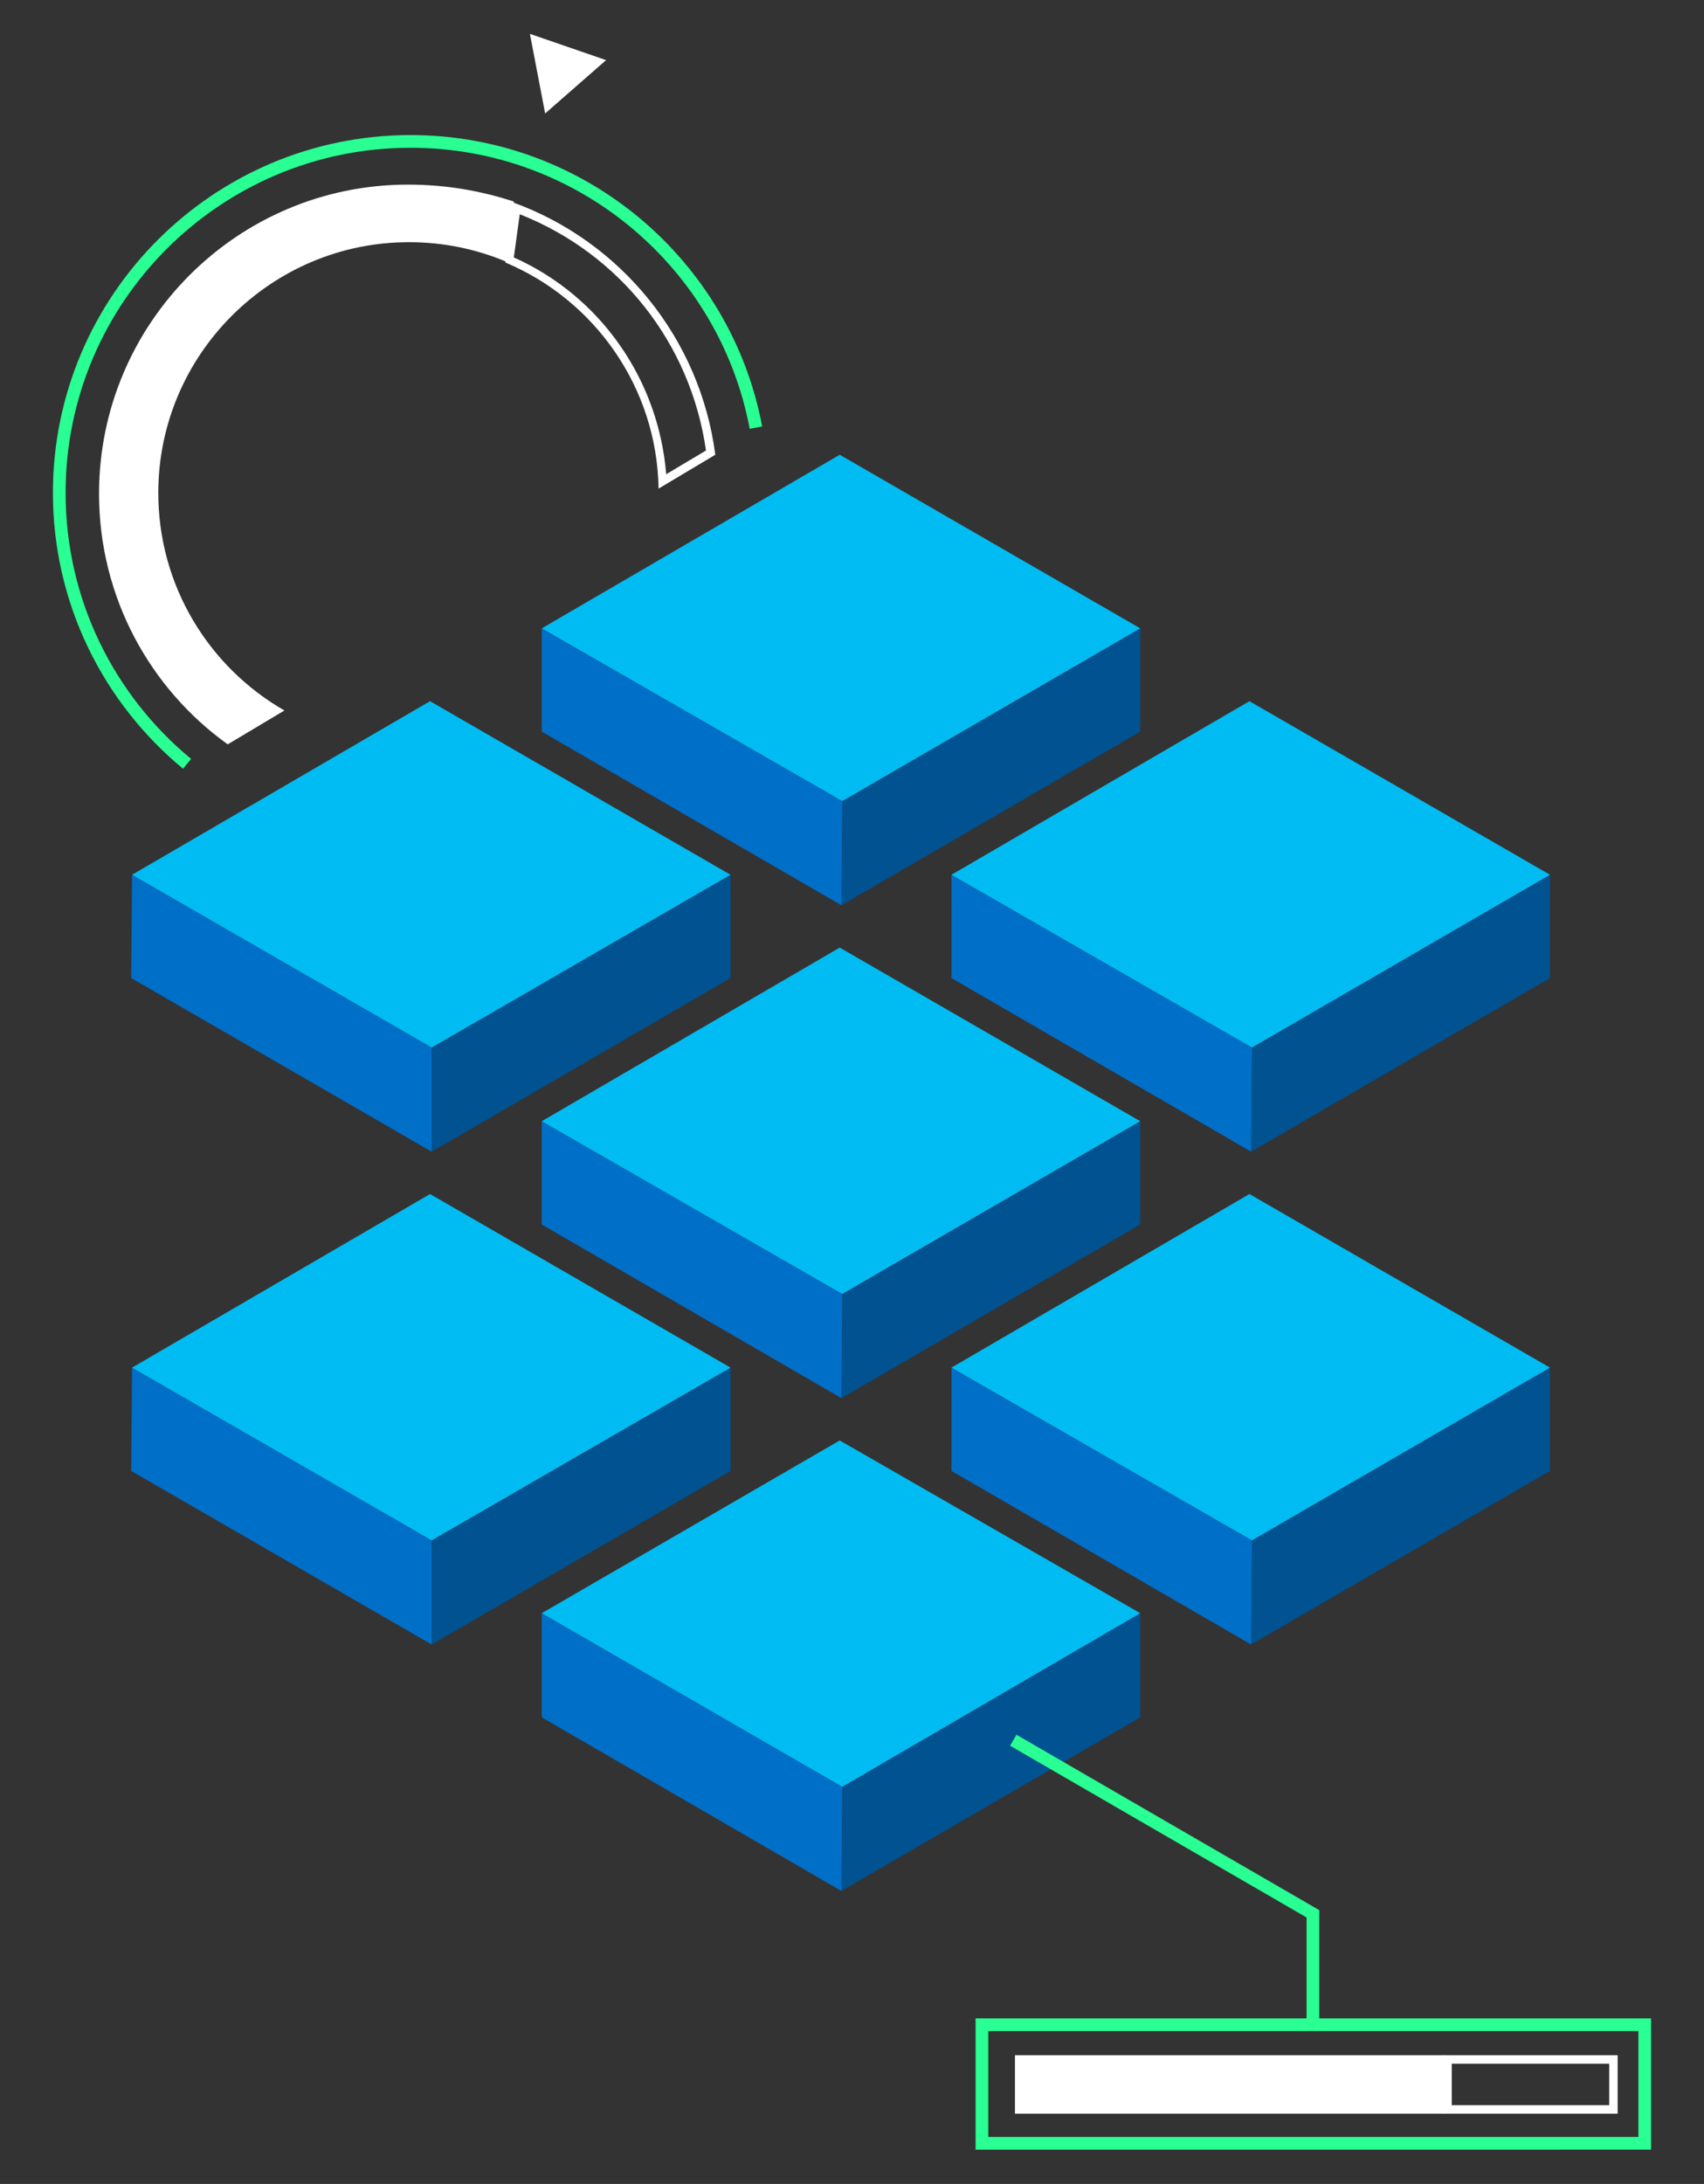 <svg id="Layer_1" xmlns="http://www.w3.org/2000/svg" viewBox="0 0 201.3 257.9"><rect x="0" y="0" width="201.3" height="257.9" fill="#333333" stroke="none"/><style>.st0{enable-background:new}.st1{fill:#005291}.st2{fill:#006fc8}.st3{fill:#00bcf2}.st4{fill:none;stroke:#29ff92;stroke-width:1.5;stroke-miterlimit:10}.st5{fill:#fff}</style><g class="st0"><path class="st1" d="M134.7 190.5v12.3l-35.3 20.5.1-12.3z"/><path class="st2" d="M99.5 211l-.1 12.3L64 202.8v-12.3z"/><path class="st3" d="M134.7 190.5L99.5 211 64 190.5l35.2-20.4z"/></g><g class="st0"><path class="st1" d="M134.7 132.4v12.2l-35.3 20.5.1-12.3z"/><path class="st2" d="M99.5 152.8l-.1 12.3L64 144.6v-12.2z"/><path class="st3" d="M134.7 132.4l-35.2 20.4L64 132.4l35.2-20.5z"/></g><g class="st0"><path class="st1" d="M134.7 74.2v12.2l-35.3 20.5.1-12.3z"/><path class="st2" d="M99.5 94.6l-.1 12.3L64 86.4V74.2z"/><path class="st3" d="M134.7 74.2L99.5 94.6 64 74.2l35.2-20.5z"/></g><g class="st0"><path class="st1" d="M183.1 161.5v12.2l-35.3 20.5.1-12.3z"/><path class="st2" d="M147.9 181.9l-.1 12.3-35.4-20.5v-12.2z"/><path class="st3" d="M183.1 161.5l-35.2 20.4-35.5-20.4 35.2-20.5z"/></g><g class="st0"><path class="st1" d="M86.3 161.5v12.2L51 194.2v-12.3z"/><path class="st2" d="M51 181.9v12.3l-35.5-20.5.1-12.2z"/><path class="st3" d="M86.3 161.5L51 181.9l-35.4-20.4L50.8 141z"/></g><g class="st0"><path class="st1" d="M183.1 103.3v12.2L147.8 136l.1-12.3z"/><path class="st2" d="M147.9 123.7l-.1 12.3-35.4-20.5v-12.2z"/><path class="st3" d="M183.1 103.3l-35.2 20.4-35.5-20.4 35.2-20.5z"/></g><g class="st0"><path class="st1" d="M86.3 103.3v12.2L51 136v-12.3z"/><path class="st2" d="M51 123.7V136l-35.5-20.5.1-12.2z"/><path class="st3" d="M86.3 103.3L51 123.7l-35.4-20.4 35.2-20.5z"/></g><path class="st4" d="M119.7 205.5l35.4 20.5v13.1m-39.1 0h78.3v14H116z"/><path class="st5" d="M119.9 242.7h50.9v6.9h-50.9z"/><path class="st5" d="M190.1 243.7v4.9h-18.6v-4.9h18.6m1-1h-20.6v6.9h20.6v-6.9z"/><path class="st4" d="M89.3 50.5c-3.6-19.2-20.5-33.8-40.8-33.8C25.6 16.7 7 35.3 7 58.2c0 12.9 5.9 24.4 15.1 32"/><path class="st5" d="M48.2 21.8c-20.2 0-36.5 16.4-36.5 36.5 0 12.2 6 23 15.2 29.6l6.7-4c-8.9-5.1-14.9-14.7-14.9-25.7 0-16.3 13.3-29.6 29.6-29.6 4.1 0 7.9.8 11.5 2.3l.9-7.1c-4-1.3-8.1-2-12.5-2z"/><path class="st5" d="M61.4 25.3c11.9 4.7 20.2 15.3 22 27.9L78.7 56c-.9-11.1-7.7-21-18-25.6l.7-5.1m-.8-1.4l-.9 7.1c10.5 4.4 17.9 14.7 18.1 26.7l6.7-4c-1.8-13.8-11.2-25.2-23.9-29.8zm3.8-10.5l7.2-6.3-9-3.1z"/></svg>